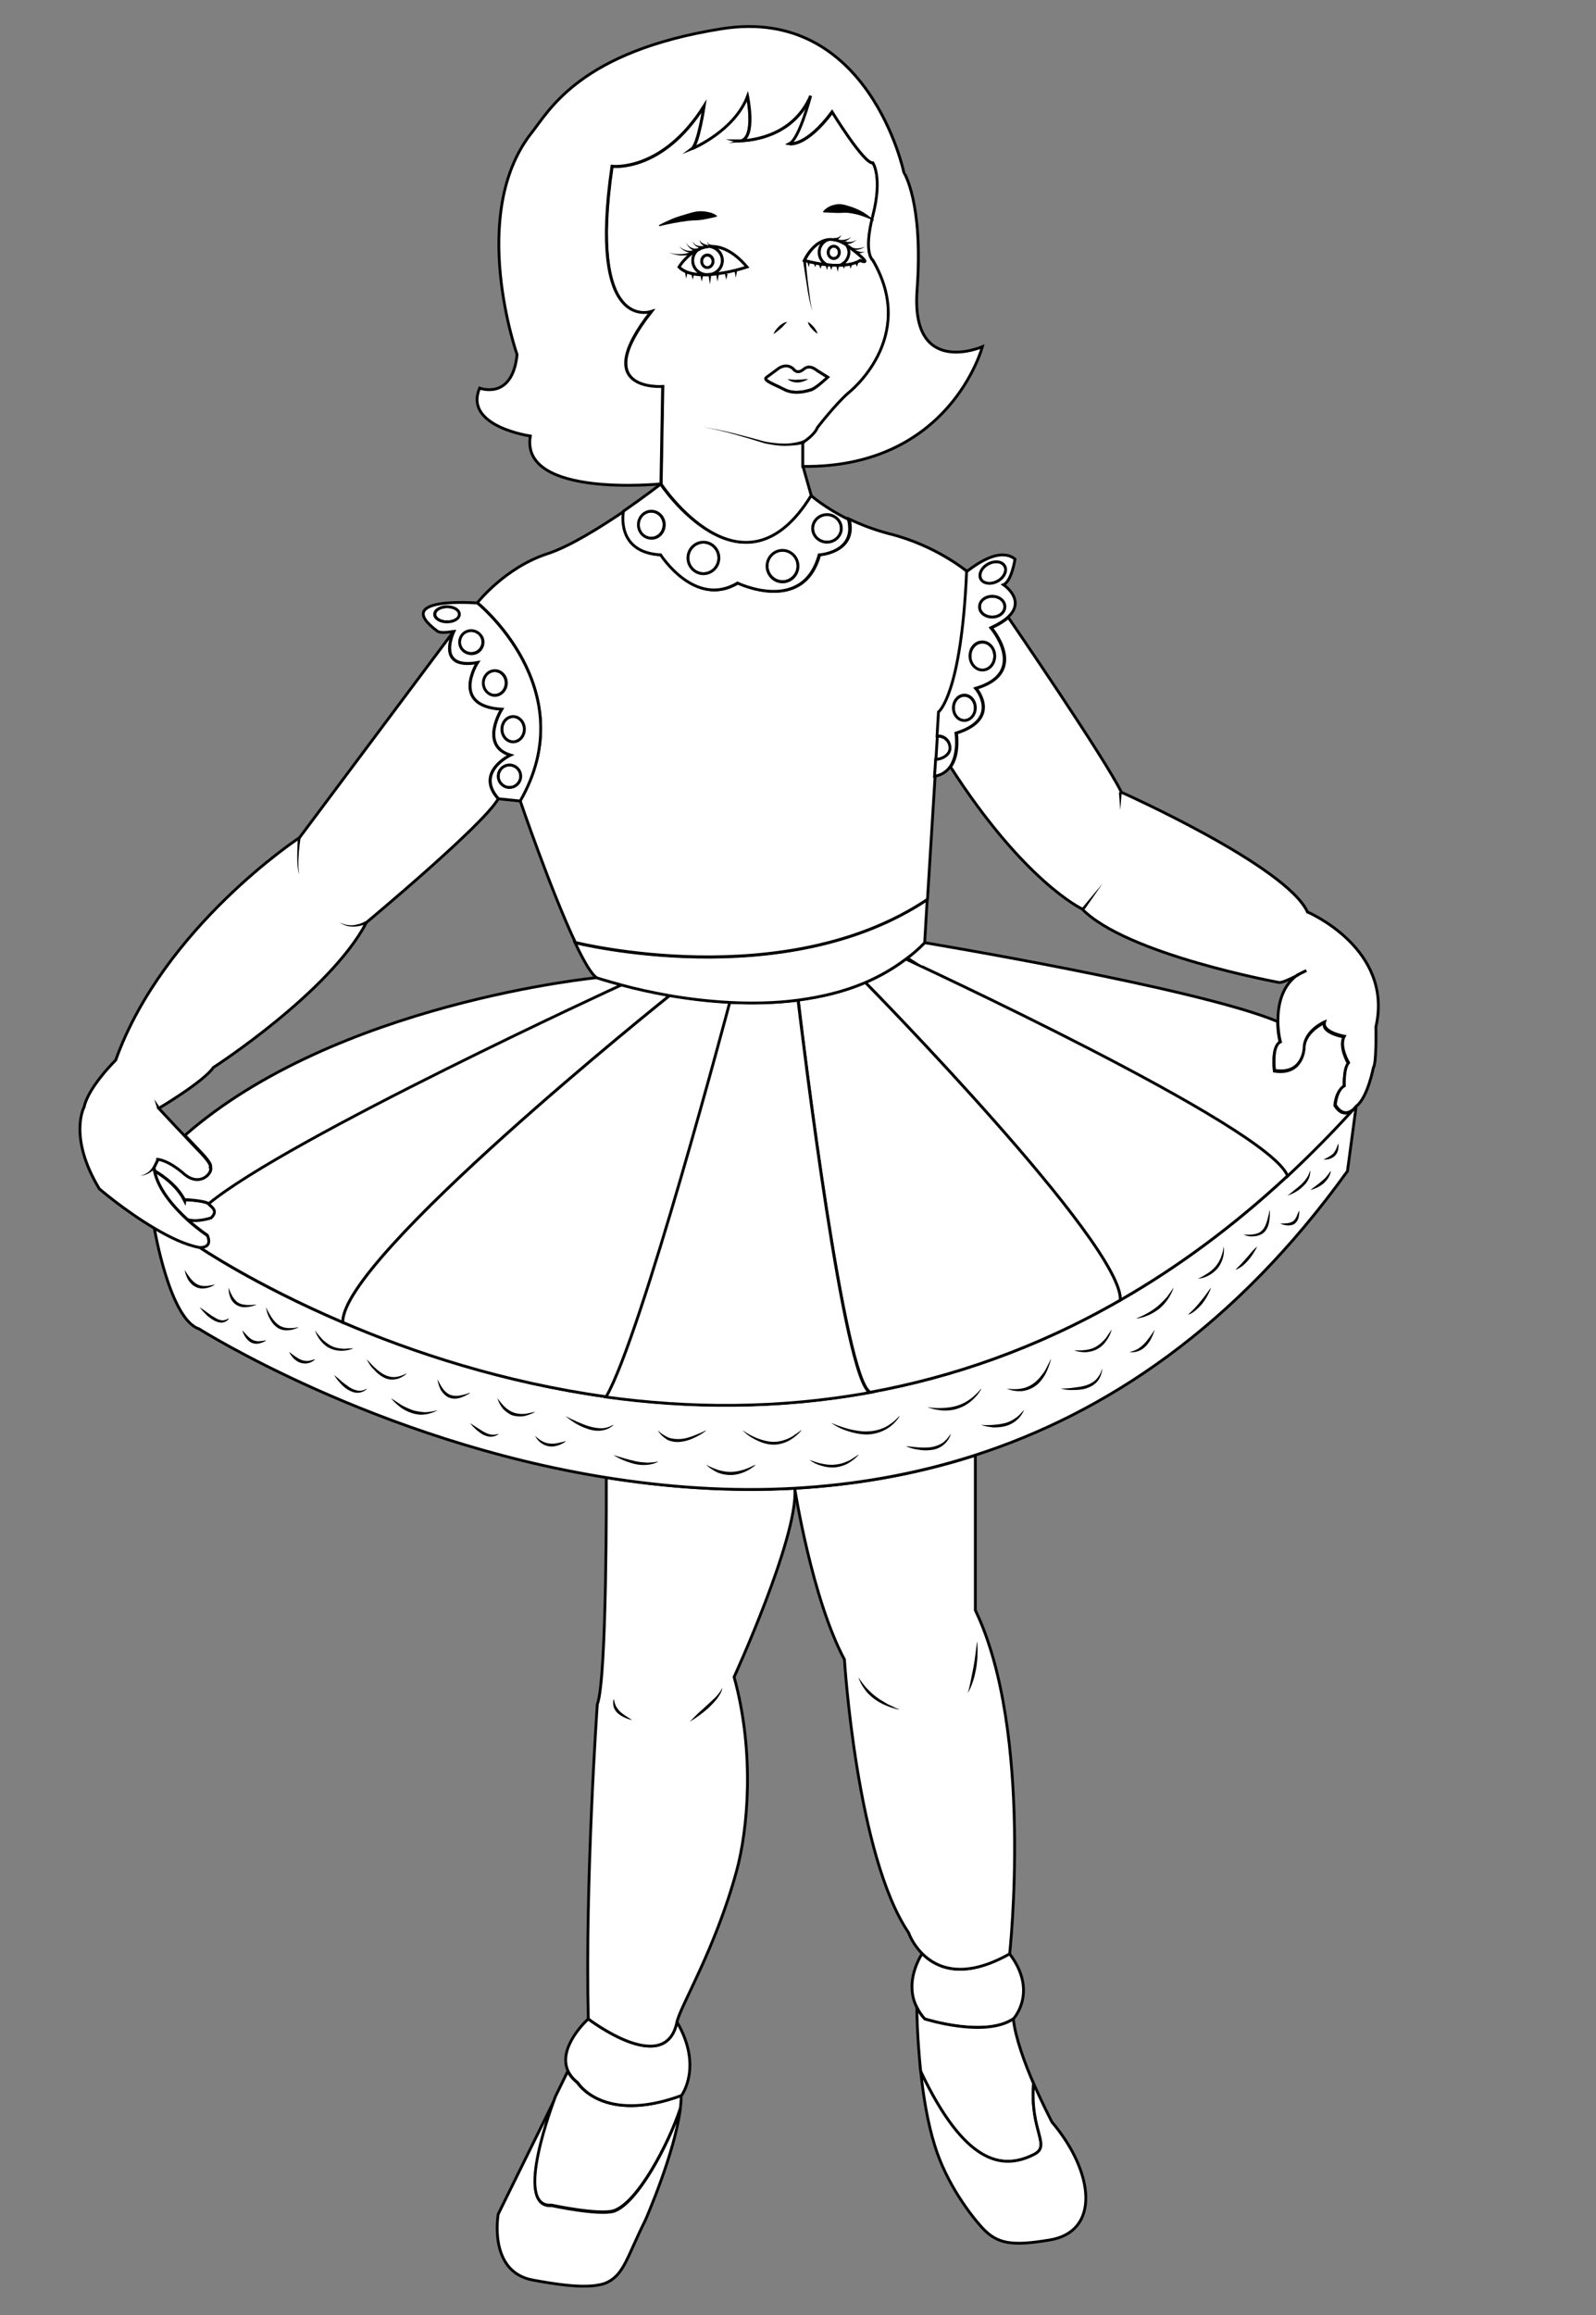 <?xml version="1.0" encoding="utf-8"?>
<!-- Generator: Adobe Illustrator 15.0.0, SVG Export Plug-In . SVG Version: 6.00 Build 0)  -->
<!DOCTYPE svg PUBLIC "-//W3C//DTD SVG 1.1//EN" "http://www.w3.org/Graphics/SVG/1.1/DTD/svg11.dtd">
<svg version="1.1" id="Layer_1" xmlns="http://www.w3.org/2000/svg" xmlns:xlink="http://www.w3.org/1999/xlink" x="0px" y="0px"
	 width="567px" height="822px" viewBox="0 0 567 822" enable-background="new 0 0 567 822" xml:space="preserve">
<rect x="0" y="0" width="567" height="822" fill="#808080" stroke="none"/>
<path fill="#FFFFFF" stroke="#000000" stroke-miterlimit="10" d="M358.6,693.6c10.4,13.601,1.4,23.2,1.4,23.2
	c-10.3,6.8-31.5,0-31.5,0c-1.2-1.399-2.1-2.7-2.8-4.1l0,0c-4-8,0-16,1.899-19.101C332.7,698.7,342.2,703,358.6,693.6z"/>
<path fill="#FFFFFF" stroke="#000000" stroke-miterlimit="10" d="M367.2,739.8c-1.4,17,6.5,22.101,0,25.2
	c-11.5,5.7-24.7,3-40.101-29.5c-1.3-12.3-1.399-22.4-1.399-22.8c0.7,1.399,1.6,2.8,2.8,4.1c0,0,21.3,6.8,31.5,0
	C360.7,723.4,364,732.4,367.2,739.8z"/>
<path fill="#FFFFFF" stroke="#000000" stroke-miterlimit="10" d="M373.7,753.4c15.1,17.8,17.3,38.899-0.8,41.899
	c-13.301,2.2-18.601,1.5-24-4.399c-4-4.4-12.601-15.5-16.801-29.101c-2.6-8.3-4.1-17.8-5-26.3c15.5,32.5,28.7,35.2,40.101,29.5
	c6.5-3.2-1.4-8.2,0-25.2C370.6,747.4,373.7,753.4,373.7,753.4z"/>
<path fill="#FFFFFF" stroke="#000000" stroke-miterlimit="10" d="M241.7,748.6c-1.9,15.7-12.4,39.601-12.4,39.601
	c-6.4,12.8-7.5,19-13.3,22c-5.9,3.1-19.7,0.6-26.8-0.7c-15.9-3-12.2-23.4-12.2-23.4l20.3-41.199c-0.6,1.6-15,39.3-1.3,38.199
	c0,0,16.8,3.601,22.1,2C226.4,782.3,237.5,761.4,241.7,748.6z"/>
<path fill="#FFFFFF" stroke="#000000" stroke-miterlimit="10" d="M242,744c0,1.4-0.1,2.9-0.3,4.5c-4.2,12.8-15.3,33.7-23.7,36.4
	c-5.3,1.6-22.1-2-22.1-2c-13.7,1.1,0.7-36.601,1.3-38.2V744.6l4.5-9.199c0.7,1.399,1.8,2.699,3.4,4C205.2,739.5,214.2,754.2,242,744
	z"/>
<path fill="#FFFFFF" stroke="#000000" stroke-miterlimit="10" d="M240.5,717.9c9.3,15.899,1.6,26.1,1.6,26.1
	c-27.8,10.2-36.8-4.5-36.8-4.5c-1.6-1.3-2.7-2.6-3.4-4c-4.2-8.6,7.1-18.7,7.1-18.7S236.4,737.8,240.5,717.9z"/>
<path fill="#FFFFFF" stroke="#000000" stroke-miterlimit="10" d="M282.4,528.8c1,17.3-21.6,66.601-21.6,66.601
	c7.5,27.199,4.8,54.5,0.9,68.8c-7.6,27.899-20,48-21.2,53.7C236.4,737.8,209,716.8,209,716.8c-1.2-48.8,3.2-111.7,3.2-111.7
	c3.5-9,3.2-79.5,3.2-80.5c21.3,3.4,43.8,5,67,3.801V528.8z"/>
<path fill="#FFFFFF" stroke="#000000" stroke-miterlimit="10" d="M327.6,693.6c-3.5-3.5-4.8-7.399-4.8-7.399
	c-18.5-27.2-22.8-97-22.8-97c-11.5-21.5-17.6-60.4-17.6-60.4V528.4c21.1-1.2,42.6-4.801,64.1-11.7c0,28.1,0,55,0,55
	c20.8,43.1,12.2,122,12.2,122C342.2,703,332.7,698.7,327.6,693.6z"/>
<path fill="#FFFFFF" stroke="#000000" stroke-miterlimit="10" d="M215.4,524.6c-82.1-13.1-144.7-52.8-144.7-52.8
	C60.3,468.4,54.9,436.4,54.8,435.9c5.4,3.199,11,5.899,15.9,6.8c0,0,19.2,13.2,51.1,26.8c24.7,10.5,56.9,21.3,93.6,26.4
	c29,4,60.7,4.5,93.8-1.601c29-5.3,58.899-15.5,88.8-32.7l0,0c19.9-11.399,39.8-25.899,59.4-44.1c7.8-7.3,15.6-15.1,23.3-23.6l0,0
	c0.6-0.6,1-1.1,1.1-1.2l0,0l-3.1,23.1C439,471,392.9,501.7,346.3,516.7c-21.399,6.899-43,10.5-64.1,11.7
	C259.3,529.7,236.7,528,215.4,524.6z"/>
<path fill="#FFFFFF" stroke="#000000" stroke-miterlimit="10" d="M74.2,427.5c1.2,1.3,3.5,2.4,0.9,5c0,0-5,1.7-8.4,0.6
	c-4.7-4.3-10.4-10.6-11.8-17.3c0.4,0.2,7.3,4,10.5,10.2C65.4,425.9,73,426.2,74.2,427.5z"/>
<path fill="#FFFFFF" stroke="#000000" stroke-miterlimit="10" d="M474.2,392.5c2.5,4,5.1,2.7,6.5,1.5c-7.7,8.5-15.5,16.3-23.3,23.6
	l0,0c-6.5-17.5-135.7-77-135.7-77c2.399-1.8,4.6-3.8,6.8-5.9c0,0,97,16.1,125.4,28c0,4.2,0.899,7.5,0.899,7.5
	c-3.2,1.4-2.1,10.1-2.1,10.1c10.1,1.6,10.5-7.8,10.5-7.8c0-6.2,7.3-9.4,7.3-9.4c-1.2,3.7,7,5.1,7,5.1c-2,3.4,1.5,9.4,1.5,9.4
	c-1.7,2-1.5,8.2-1.5,8.2C474.5,387.4,474.2,392.5,474.2,392.5z"/>
<path fill="#FFFFFF" stroke="#000000" stroke-miterlimit="10" d="M457.4,417.5L457.4,417.5c-19.601,18.2-39.5,32.7-59.4,44.1
	c0.8-19.699-89.2-111.399-90.6-112.8c5.1-2.1,9.899-4.9,14.399-8.3C321.8,340.6,451,400,457.4,417.5z"/>
<path fill="#FFFFFF" stroke="#000000" stroke-miterlimit="10" d="M307.4,348.8c1.399,1.4,91.5,93.101,90.6,112.8l0,0
	c-29.9,17.2-59.9,27.4-88.8,32.7C300,490.4,285.4,370.7,283.6,355C291.7,354,299.8,352.1,307.4,348.8z"/>
<path fill="#FFFFFF" stroke="#000000" stroke-miterlimit="10" d="M212.2,347.1c0,0,3.3,1.2,9,2.6c0,0-118.5,54.4-146.9,77.8
	c-1.2-1.3-8.8-1.6-8.8-1.6c-3.2-6.2-10.1-9.9-10.5-10.2c-0.1-0.3-0.1-0.601-0.2-0.9c-0.1-0.8,1.3-2.6,1.3-3.399
	c0,0,3.7,0.3,9.4,5.199c5.6,5,10.3-0.399,9.3-2.3c0,0,0.9-0.7-3.3-5.1c-1.4-1.5-3.5-3.7-5.8-6.1C119.4,356,212.2,347.1,212.2,347.1z
	"/>
<path fill="#FFFFFF" stroke="#000000" stroke-miterlimit="10" d="M238,353.4c-0.9,0.7-116.9,93.4-116.2,116.1l0,0
	c-31.8-13.6-51.1-26.8-51.1-26.8s4.9,0.5,2.9-4.2c0,0-3.2-2.1-7-5.5c3.4,1.1,8.4-0.6,8.4-0.6c2.6-2.5,0.3-3.7-0.9-5
	C102.5,404,221,349.6,221,349.6C225.5,350.9,231.3,352.2,238,353.4z"/>
<path fill="#FFFFFF" stroke="#000000" stroke-miterlimit="10" d="M259.3,355.8v0.2c0,0-31.4,118.5-43.9,139.9
	c-36.7-5.101-68.9-15.801-93.6-26.4l0,0c-0.7-22.7,115.3-115.4,116.2-116.1C244.4,354.5,251.6,355.4,259.3,355.8z"/>
<path fill="#FFFFFF" stroke="#000000" stroke-miterlimit="10" d="M283.5,355.1c1.9,15.6,16.4,135.4,25.6,139.3
	c-33,6-64.8,5.6-93.8,1.6c12.5-21.3,43.9-139.9,43.9-139.9v-0.2C267.1,356.2,275.3,356.1,283.5,355.1z"/>
<path fill="#FFFFFF" stroke="#000000" stroke-miterlimit="10" d="M283.5,355.1c-8.2,1.1-16.4,1.2-24.3,0.8
	c-7.6-0.4-14.9-1.3-21.3-2.4c-6.7-1.2-12.5-2.5-16.8-3.7c-5.6-1.5-9-2.6-9-2.6c-1.9-1.1-4.7-5.9-7.8-12.5
	c0,0,74.2,18.7,125.101-15.3l-0.9,15.3c-2.1,2.2-4.4,4.2-6.8,5.9c-4.5,3.4-9.3,6.1-14.4,8.3C299.8,352.1,291.7,354,283.5,355.1z"/>
<path fill="#FFFFFF" stroke="#000000" stroke-miterlimit="10" d="M332.2,275.7l-2.7,43.6c-50.9,34-125.1,15.3-125.1,15.3
	c-8.7-18.4-19.6-50.3-19.6-50.3c22.8-39.7-15.2-70.3-15.2-70.3s9.8-12.5,24.9-17.4c8-2.6,18.8-9.4,27.2-15.1c0,0-3.1,14.6,13.2,15.5
	c0,0,12.2,19.1,27.3,10c0,0,23.2,11.2,29-10c0,0,13.399-0.9,10.5-12.7c4,1.9,8.8,3.8,14.2,5.2c16.899,4.2,27.899,13.6,27.899,13.6
	c-1.899,43.9-10,49.9-10,49.9l-0.5,8.5l-0.5,8.3L332.2,275.7z"/>
<path fill="#FFFFFF" stroke="#000000" stroke-miterlimit="10" d="M356.9,200.9c1,1.7-0.101,4.1-2.4,5.4c-2.3,1.3-5,1.1-6-0.6
	c-1-1.7,0.1-4.1,2.4-5.4C353.2,198.9,355.9,199.2,356.9,200.9z"/>
<path fill="#FFFFFF" stroke="#000000" stroke-miterlimit="10" d="M352.5,211.7c2.5,0,4.5,1.6,4.5,3.7c0,2-2,3.7-4.5,3.7
	s-4.5-1.6-4.5-3.7C347.9,213.4,350,211.7,352.5,211.7z"/>
<path fill="#FFFFFF" stroke="#000000" stroke-miterlimit="10" d="M349,228c2.5,0,4.4,2.2,4.4,5c0,2.7-2,5-4.4,5
	c-2.5,0-4.4-2.2-4.4-5S346.6,228,349,228z"/>
<path fill="#FFFFFF" stroke="#000000" stroke-miterlimit="10" d="M342.6,246.9c2.101,0,3.9,2,3.9,4.5s-1.7,4.5-3.9,4.5
	c-2.1,0-3.899-2-3.899-4.5S340.4,246.9,342.6,246.9z"/>
<path fill="#FFFFFF" stroke="#000000" stroke-miterlimit="10" d="M337.6,265.7c0,2.3-2.899,4-5.1,4l0.5-8.3h0.5
	C335.8,261.5,337.6,263.4,337.6,265.7z"/>
<path fill="#FFFFFF" stroke="#000000" stroke-miterlimit="10" d="M346.5,251.3c0-2.5-1.7-4.5-3.9-4.5c-2.1,0-3.899,2-3.899,4.5
	s1.7,4.5,3.899,4.5C344.7,255.8,346.5,253.8,346.5,251.3z M354.5,206.3c2.3-1.3,3.4-3.8,2.4-5.4c-1-1.7-3.7-1.9-6-0.6
	c-2.301,1.3-3.4,3.8-2.4,5.4C349.5,207.3,352.2,207.6,354.5,206.3z M352.5,219.1c2.5,0,4.5-1.6,4.5-3.7s-2-3.7-4.5-3.7
	s-4.5,1.6-4.5,3.7C347.9,217.5,350,219.1,352.5,219.1z M360.6,198.5c0,0-1.199,7.9-4.1,9.1c0,0,8.3,5.5,1.5,11.6
	c-1.3,1.2-3.3,2.4-6,3.7c0,0,13.7,15.9-5.4,21.5c0,0,9.301,10.8-7,15.9c0,0,1.2,7.4-2.1,12c-1.2,1.6-2.9,2.9-5.5,3.3l0.4-6
	c2.3,0,5.1-1.6,5.1-4s-1.8-4.3-4.1-4.3h-0.5l0.5-8.5c0,0,8.1-6,10-49.9C343.6,203.1,354.2,193.4,360.6,198.5z M353.4,232.9
	c0-2.7-2-5-4.4-5c-2.5,0-4.4,2.2-4.4,5c0,2.7,2,5,4.4,5C351.5,237.9,353.4,235.7,353.4,232.9z"/>
<path fill="#FFFFFF" stroke="#000000" stroke-miterlimit="10" d="M464.1,344.6c-1.199,0.5-2.3,1.1-3.199,1.7
	c-2.5,1.3-5.801,2.8-6.601,2.5c0,0-54.2-9.9-69.899-26.1c0,0-20.4-9.5-46.7-50.4c3.3-4.6,2.1-12,2.1-12c16.2-5.1,7-15.9,7-15.9
	c19.101-5.7,5.4-21.5,5.4-21.5c2.7-1.2,4.7-2.5,6-3.7l0,0c0,0,34.399,50.1,40.2,62.1c0,0,58.6,26.1,66.1,42.5c0,0,30.7,13,24.3,40.8
	c0,0,0.3,12.8-0.899,14.5c0,0-2,10.4-5.9,13.5l0,0c-0.4,0.4-0.8,0.8-1.1,1.2l0,0c-1.5,1.3-4,2.5-6.5-1.5c0,0,0.3-5.1,3.199-6.8
	c0,0-0.3-6.2,1.5-8.2c0,0-3.5-5.9-1.5-9.4c0,0-8.1-1.4-7-5.1c0,0-7.3,3.1-7.3,9.4c0,0-0.399,9.5-10.5,7.8c0,0-1.1-8.7,2.101-10.1
	c0,0-0.9-3.2-0.9-7.5c0-5.3,1.2-12.2,7-16.3C462.5,345.4,463.9,344.7,464.1,344.6z"/>
<path fill="#FFFFFF" stroke="#000000" stroke-miterlimit="10" d="M161.2,224.1c0,0-6.8,13.9,8.4,11.1c0,0-9.9,15.5,8.6,16.6
	c0,0-8.1,12.9,3.1,16.3c0,0-12.8,6-4.3,15.5c-5,9.1-46.8,43.9-46.8,43.9C117.1,352.4,75.8,379,75.8,379
	c-3.5,5.1-19.4,14.5-19.4,14.5s4.7,5.1,9.2,9.8c2.2,2.4,4.4,4.601,5.8,6.101c4.2,4.399,3.3,5.1,3.3,5.1c1,1.8-3.6,7.2-9.3,2.3
	c-5.7-5-9.4-5.2-9.4-5.2c0,0.9-1.4,2.601-1.3,3.4c0,0.3,0.1,0.6,0.2,0.9c1.4,6.699,7.1,13,11.8,17.3c3.8,3.399,7,5.5,7,5.5
	c2,4.7-2.9,4.2-2.9,4.2c-4.9-0.9-10.5-3.601-15.9-6.801l0,0c-10.4-6.1-19.6-14-19.6-14c-11.2-18.5-5.4-29.1-5.4-29.1
	c1.5-7.1,11.2-16.6,11.2-16.6c17-47.3,65.3-79,65.3-79C121,277.9,161.2,224.1,161.2,224.1z"/>
<path fill="#FFFFFF" stroke="#000000" stroke-miterlimit="10" d="M181,271.6c2.2,0,4,1.8,4,4c0,2.2-1.8,4-4,4s-4-1.8-4-4
	C177,273.4,178.8,271.6,181,271.6z"/>
<path fill="#FFFFFF" stroke="#000000" stroke-miterlimit="10" d="M182.3,254.4c2.2,0,4,2,4,4.5s-1.8,4.5-4,4.5c-2.2,0-4-2-4-4.5
	S180.1,254.4,182.3,254.4z"/>
<path fill="#FFFFFF" stroke="#000000" stroke-miterlimit="10" d="M175.7,238.1c2.3,0,4.1,2,4.1,4.4s-1.8,4.4-4.1,4.4
	c-2.3,0-4.1-2-4.1-4.4S173.5,238.1,175.7,238.1z"/>
<path fill="#FFFFFF" stroke="#000000" stroke-miterlimit="10" d="M171.3,226.6c0.8,2.1-0.4,4.5-2.6,5.2c-2.2,0.7-4.5-0.4-5.3-2.6
	c-0.8-2.1,0.4-4.5,2.6-5.2S170.6,224.5,171.3,226.6z"/>
<path fill="#FFFFFF" stroke="#000000" stroke-miterlimit="10" d="M158.9,215.4c2.4,0,4.4,1.2,4.4,2.7s-1.9,2.7-4.4,2.7
	c-2.4,0-4.4-1.2-4.4-2.7S156.4,215.4,158.9,215.4z"/>
<path fill="#FFFFFF" stroke="#000000" stroke-miterlimit="10" d="M181,271.6c-2.2,0-4,1.8-4,4c0,2.2,1.8,4,4,4s4-1.8,4-4
	C185,273.4,183.2,271.6,181,271.6z M163.2,218.1c0-1.5-1.9-2.7-4.4-2.7c-2.4,0-4.4,1.2-4.4,2.7s2,2.7,4.4,2.7
	C161.3,220.8,163.2,219.6,163.2,218.1z M155.4,224.1c-16.9-12.5,14.2-10,14.2-10s38,30.6,15.2,70.3l-7.7-0.8
	c-8.5-9.5,4.3-15.5,4.3-15.5c-11.2-3.4-3.1-16.3-3.1-16.3c-18.6-1.1-8.6-16.6-8.6-16.6c-15.2,2.7-8.4-11.1-8.4-11.1
	S156.8,225.1,155.4,224.1z M178.3,258.9c0,2.5,1.8,4.5,4,4.5c2.2,0,4-2,4-4.5s-1.8-4.5-4-4.5C180.1,254.4,178.3,256.4,178.3,258.9z
	 M179.9,242.5c0-2.4-1.8-4.4-4.1-4.4c-2.3,0-4.1,2-4.1,4.4s1.9,4.4,4.1,4.4C178,246.9,179.9,244.9,179.9,242.5z M168.8,231.9
	c2.2-0.7,3.3-3.1,2.6-5.2c-0.8-2.1-3.1-3.3-5.3-2.6c-2.2,0.7-3.3,3.1-2.6,5.2C164.2,231.4,166.6,232.6,168.8,231.9z"/>
<path fill="#FFFFFF" stroke="#000000" stroke-miterlimit="10" d="M231.3,181.5c2.6,0,4.6,2.2,4.6,4.8c0,2.7-2.1,4.8-4.6,4.8
	c-2.6,0-4.6-2.2-4.6-4.8C226.7,183.7,228.8,181.5,231.3,181.5z"/>
<path fill="#FFFFFF" stroke="#000000" stroke-miterlimit="10" d="M249.9,192.5c3,0,5.5,2.5,5.5,5.6s-2.5,5.6-5.5,5.6
	s-5.5-2.5-5.5-5.6S246.8,192.5,249.9,192.5z"/>
<path fill="#FFFFFF" stroke="#000000" stroke-miterlimit="10" d="M293.8,182.7c2.8,0,5.101,2.2,5.101,4.9c0,2.7-2.301,4.9-5.101,4.9
	s-5.1-2.2-5.1-4.9C288.7,184.9,291,182.7,293.8,182.7z"/>
<path fill="#FFFFFF" stroke="#000000" stroke-miterlimit="10" d="M278,195.3c3,0,5.5,2.5,5.5,5.6s-2.5,5.6-5.5,5.6s-5.5-2.5-5.5-5.6
	C272.5,197.9,274.9,195.3,278,195.3z"/>
<path fill="#FFFFFF" stroke="#000000" stroke-miterlimit="10" d="M298.9,187.6c0-2.7-2.301-4.9-5.101-4.9s-5.1,2.2-5.1,4.9
	c0,2.7,2.3,4.9,5.1,4.9S298.9,190.3,298.9,187.6z M288.1,175.9c0,0,4.9,4.4,13.301,8.5c3,11.8-10.4,12.6-10.4,12.6
	c-5.8,21.2-29,10-29,10c-15.1,9.1-27.3-10-27.3-10c-16.2-0.9-13.2-15.5-13.2-15.5c7.5-5.2,13.2-9.6,13.2-9.6
	S263.8,215.5,288.1,175.9z M283.5,201c0-3.1-2.5-5.6-5.5-5.6s-5.5,2.5-5.5,5.6s2.5,5.6,5.5,5.6S283.5,204.1,283.5,201z M255.4,198.1
	c0-3.1-2.5-5.6-5.5-5.6s-5.5,2.5-5.5,5.6s2.5,5.6,5.5,5.6S255.4,201.2,255.4,198.1z M236,186.3c0-2.7-2.1-4.8-4.6-4.8
	c-2.6,0-4.6,2.2-4.6,4.8c0,2.7,2.1,4.8,4.6,4.8C233.9,191.2,236,189,236,186.3z"/>
<path fill="#FFFFFF" stroke="#000000" stroke-miterlimit="10" d="M290.1,131.4c0.4,0.4,4,2.5,4,2.5s-3.8,3.7-5.899,4.4
	c-3.4,1.2-7,1.4-9.9-0.2c-2.8-1.5-7.9-3.3-6-4.3l3.8-2.8c0,0,2.9-2.6,5.7-0.1c0,0,1.3,2.1,3.601,0.1
	C287.5,129.3,289.7,131.1,290.1,131.4z"/>
<path fill="#FFFFFF" stroke="#000000" stroke-miterlimit="10" d="M301.5,87.5c10.1,7.7,4.1,5,4.1,5s-2.1,1.6-7.199,1.7
	c1.8-0.8,3.1-2.5,3.1-4.6c0-1-0.3-2-0.9-2.8C300.9,87.1,301.2,87.3,301.5,87.5z"/>
<path fill="#FFFFFF" stroke="#000000" stroke-miterlimit="10" d="M296.2,87.4c1.1,0,2,1,2,2.2c0,1.2-0.9,2.2-2,2.2
	c-1.101,0-2-1-2-2.2C294.2,88.4,295.1,87.4,296.2,87.4z"/>
<path fill="#FFFFFF" stroke="#000000" stroke-miterlimit="10" d="M296.2,91.8c1.1,0,2-1,2-2.2c0-1.2-0.9-2.2-2-2.2
	c-1.101,0-2,1-2,2.2C294.2,90.8,295.1,91.8,296.2,91.8z M298.3,94.2c-1.3,0-2.8,0-4.6-0.2l0,0c-1.601-0.9-2.7-2.5-2.7-4.4
	c0-2,1.2-3.7,3-4.5c1.9-0.3,4.1,0.1,6.7,1.8c0.5,0.8,0.899,1.7,0.899,2.8C301.5,91.7,300.2,93.5,298.3,94.2z"/>
<path fill="#FFFFFF" stroke="#000000" stroke-miterlimit="10" d="M285.8,92.5c0,0,2.8-6.5,8.2-7.4c-1.8,0.8-3,2.5-3,4.5
	c0,1.9,1.1,3.6,2.7,4.4C291.5,93.8,288.9,93.3,285.8,92.5z"/>
<path fill="#FFFFFF" stroke="#000000" stroke-miterlimit="10" d="M246.1,92.5c0,2.6,2.1,4.8,4.8,5c-3.9,0.1-7.6-0.5-9.7-2.8
	c0,0,2.6-4.3,7-6.3C246.9,89.4,246.1,90.9,246.1,92.5z"/>
<path fill="#FFFFFF" stroke="#000000" stroke-miterlimit="10" d="M256.6,92.5c0-2.6-2-4.8-4.7-5c3.8-0.3,8.4,1.3,13.7,7.3
	c0,0-6.6,2.2-13.1,2.7C254.8,97,256.6,94.9,256.6,92.5z"/>
<path fill="#FFFFFF" stroke="#000000" stroke-miterlimit="10" d="M249.3,92.7c0,1.2,0.9,2.2,2,2.2c1.1,0,2-1,2-2.2
	c0-1.2-0.9-2.2-2-2.2C250.2,90.6,249.3,91.5,249.3,92.7z M256.6,92.5c0,2.4-1.8,4.5-4.2,4.9l0,0c-0.5,0-1,0.1-1.5,0.1
	c-2.7-0.2-4.8-2.4-4.8-5c0-1.6,0.8-3.1,2.1-4l0,0c1.1-0.5,2.4-0.9,3.7-1l0,0C254.5,87.8,256.6,89.9,256.6,92.5z"/>
<path fill="#FFFFFF" stroke="#000000" stroke-miterlimit="10" d="M251.3,90.6c1.1,0,2,1,2,2.2c0,1.2-0.9,2.2-2,2.2c-1.1,0-2-1-2-2.2
	C249.3,91.5,250.2,90.6,251.3,90.6z"/>
<path fill="#FFFFFF" stroke="#000000" stroke-miterlimit="10" d="M305.5,92.5c0,0,6.1,2.6-4.1-5c-0.301-0.2-0.601-0.4-0.801-0.6
	c-2.5-1.7-4.8-2.1-6.699-1.8c-5.301,0.9-8.2,7.4-8.2,7.4c3,0.8,5.7,1.3,7.899,1.5l0,0c1.801,0.2,3.301,0.2,4.601,0.2
	C303.5,94.1,305.5,92.5,305.5,92.5z M245.8,52.8c0.5-0.2,15.1-6.4,19.7-18.7c0,0,3,14.4-2.2,15.9c-1.2,0-1.9,0-1.9,0
	c0.7,0.2,1.4,0.1,1.9,0c5-0.2,18.7-2.1,24.8-15.9c0,0-4.1,15.3-7.5,17c0,0,5.8,1.1,15.1-11.3c0,0,11.399,18.6,14.5,18.1
	c0,0,3.5,5.1,0,18.7s0,15.9,0,15.9c16.2,27.8-8.7,47.1-8.7,47.1c-4.6,4-11,12.3-11,12.3c-1.1,2.8-5.2,5.3-5.2,5.3v8.5l2.9,10.2
	c-24.4,39.7-53.3-4-53.3-4l0.6-34.6c0,0-26.6,2-4.1-26.6c-0.6,0.2-22.5,7.1-13.9-51.6c0,0,17.8,2.3,32.7-21.5
	C250.1,37.5,248.1,51.1,245.8,52.8z M251.9,87.5c-1.3,0.1-2.6,0.5-3.7,1l0,0c-4.4,2-7,6.3-7,6.3c2.1,2.2,5.8,2.9,9.7,2.8
	c0.1,0,0.3,0,0.4,0c0.4,0,0.7,0,1-0.1l0,0c6.6-0.5,13.1-2.7,13.1-2.7C260.3,88.8,255.7,87.2,251.9,87.5L251.9,87.5z M294.1,133.9
	c0,0-3.6-2.2-4-2.5c-0.399-0.3-2.6-2.1-4.6-0.3c-2.4,2-3.6-0.1-3.6-0.1c-2.8-2.5-5.7,0.1-5.7,0.1l-3.8,2.8c-1.9,1.1,3.2,2.8,6,4.3
	c2.9,1.6,6.5,1.3,9.9,0.2C290.2,137.6,294.1,133.9,294.1,133.9z"/>
<path fill="#FFFFFF" stroke="#000000" stroke-miterlimit="10" d="M325.8,103c-2.3,31.2,23.2,20.1,23.2,20.1s-11.4,43.1-63.8,42.5
	v-8.5c0,0,4.1-2.5,5.2-5.3c0,0,6.399-8.3,11-12.3c0,0,24.899-19.3,8.699-47.1c0,0-3.5-2.3,0-15.9s0-18.7,0-18.7
	c-3.1,0.5-14.5-18.1-14.5-18.1C286.3,52.2,280.5,51,280.5,51c3.5-1.7,7.5-17,7.5-17c-6,13.8-19.6,15.7-24.6,16
	c5.2-1.5,2.2-15.9,2.2-15.9c-4.6,12.3-19.3,18.5-19.7,18.7c2.3-1.7,4.3-15.3,4.3-15.3c-15,23.8-32.8,21.5-32.8,21.5
	c-8.6,58.8,13.3,51.8,13.9,51.6c-22.5,28.7,4.1,26.6,4.1,26.6l-0.6,34.6c0,0-50.1,5.1-46.4-17c0,0-23.8-3.4-18-17
	c0,0,11.6,4.5,13.3-11.9c0,0-17.6-50,5.2-78.8c6.2-7.8,17.1-28.9,67.6-36.9c52.2-8.2,64.6,51,64.6,51S328.1,71.8,325.8,103z"/>
<g>
	<path d="M218.1,603.2c0.1,0.899,0.4,1.8,0.7,2.5c0.4,0.7,0.8,1.3,1.4,1.899c0.6,0.601,1.2,1,1.9,1.5c0.7,0.5,1.5,0.9,2.3,1.5v0.101
		c-1.8-0.5-3.5-1.2-4.9-2.4c-0.7-0.6-1.2-1.399-1.5-2.3C217.8,605,217.7,604,218.1,603.2L218.1,603.2z"/>
</g>
<g>
	<path d="M245,611.3c1-1,2-2,3-3l3.1-2.8c1-0.9,2-1.9,3-2.8c0.5-0.5,0.9-1,1.3-1.5s0.8-1.101,1.1-1.8h0.1
		c-0.2,1.399-1.1,2.6-1.9,3.8c-0.9,1.1-1.9,2.1-2.9,3.1C249.7,608.2,247.4,609.9,245,611.3L245,611.3z"/>
</g>
<g>
	<path d="M305,595.5c0.8,1.4,1.8,2.6,2.8,3.8c1.101,1.101,2.2,2.2,3.4,3.101c1.2,0.899,2.5,1.699,3.899,2.5
		c0.7,0.399,1.4,0.699,2.101,1c0.7,0.399,1.5,0.699,2.2,1v0.1c-3.101-0.7-6.2-1.9-8.801-3.8c-1.3-1-2.5-2.101-3.399-3.4
		C306.2,598.4,305.4,597,305,595.5L305,595.5z"/>
</g>
<g>
	<path d="M343.8,601.1c0.5-1.5,0.8-3,1.101-4.5c0.3-1.5,0.6-3,0.899-4.5s0.5-3,0.7-4.5c0.1-0.8,0.2-1.5,0.3-2.3
		c0.101-0.8,0.2-1.5,0.3-2.3h0.101c0.2,3.1,0.1,6.3-0.4,9.3c-0.3,1.5-0.6,3.101-1.1,4.5C345.2,598.4,344.6,599.8,343.8,601.1
		L343.8,601.1z"/>
</g>
<g>
	<path d="M274.8,118.6c0.4-1.1,1.1-1.9,1.9-2.7c0.4-0.4,0.8-0.7,1.3-1c0.5-0.3,1-0.6,1.7-0.5c-0.5,0.3-0.8,0.7-1.2,1.1
		s-0.7,0.8-1.1,1.1C276.6,117.3,275.8,118,274.8,118.6z"/>
</g>
<g>
	<path d="M287,114.3c0.9,0.5,1.5,1.1,2.1,1.8c0.601,0.7,1.101,1.5,1.4,2.4c-0.9-0.5-1.5-1.1-2.1-1.8
		C287.8,116.1,287.2,115.3,287,114.3z"/>
</g>
<g>
	<path d="M286.3,92.4c0.2,3.1,0.5,6.2,0.9,9.2c0.2,1.5,0.399,3.1,0.6,4.6s0.5,3.1,0.9,4.5c-0.5-1.5-0.9-3-1.2-4.5s-0.6-3-0.8-4.6
		c-0.5-3.1-1-6.1-1.4-9.2H286.3z"/>
</g>
<g>
	<path d="M234,80c1.6-0.9,3.2-1.6,4.8-2.3c1.7-0.7,3.4-1.2,5.1-1.7c1.7-0.5,3.5-1.1,5.4-1c0.9,0,1.9,0.2,2.8,0.4
		c0.9,0.2,1.8,0.6,2.6,1.2v0.3c-1.8,0.5-3.5,0.8-5.1,1.1s-3.4,0.2-5.1,0.4c-1.7,0.2-3.4,0.5-5.1,0.8c-1.7,0.3-3.4,0.7-5.1,1.1
		L234,80z"/>
</g>
<g>
	<path d="M310.4,78.4c-1.4-0.7-2.9-1.3-4.4-1.8s-3-0.8-4.5-1c-1.5-0.2-3,0.1-4.4,0c-1.399-0.1-2.899-0.1-4.6-0.2l-0.1-0.3
		c1.1-1.4,2.8-2.2,4.5-2.5c1.8-0.4,3.5,0.2,5.1,0.7s3.2,1.2,4.6,2c1.4,0.9,2.7,1.8,3.9,2.9L310.4,78.4z"/>
</g>
<g>
	<path d="M286,157.3c-1.2,0.5-2.4,0.7-3.6,0.8c-1.2,0.1-2.4,0.2-3.6,0.2c-2.4,0-4.7-0.4-7.1-0.9l0,0l0,0c-3.6-1.1-7.2-2.2-10.8-3.2
		s-7.2-1.9-11-2.5c3.7,0.5,7.4,1.3,11,2.2s7.3,1.9,10.9,2.9l0,0c2.3,0.4,4.6,0.7,6.9,0.7c1.2,0,2.3-0.1,3.4-0.3
		c1.1-0.2,2.3-0.4,3.3-0.9L286,157.3z"/>
</g>
<g>
	<path d="M246.5,90c-0.8,0.3-1.5,0.5-2.3,0.6c-0.8,0.1-1.6,0.1-2.3,0.1c-1.5-0.1-3-0.5-4.4-1.1c1.4,0.5,2.9,0.7,4.4,0.6
		c0.7,0,1.5-0.1,2.2-0.3c0.7-0.2,1.4-0.4,2-0.8L246.5,90z"/>
</g>
<g>
	<path d="M248,89.1c-0.6,0.4-1.2,0.5-1.9,0.6c-0.6,0.1-1.3,0-1.9-0.2c-1.2-0.4-2.2-1.2-3-2.1c0.9,0.8,2,1.4,3.1,1.6
		c0.6,0.1,1.1,0.1,1.7-0.1c0.5-0.1,1.1-0.4,1.4-0.7L248,89.1z"/>
</g>
<g>
	<path d="M248.8,89c-0.6,0.2-1.1,0.2-1.7,0.1c-0.5-0.1-1.1-0.3-1.5-0.6c-0.9-0.6-1.5-1.5-1.9-2.4c0.5,0.8,1.2,1.6,2.1,1.9
		c0.4,0.2,0.9,0.3,1.3,0.3s0.9-0.1,1.2-0.3L248.8,89z"/>
</g>
<g>
	<path d="M301.8,87.2c0.3,0.3,0.7,0.6,1.101,0.7c0.399,0.2,0.899,0.3,1.399,0.3c1,0,2-0.2,3-0.6c-0.899,0.6-1.899,1-2.899,1.1
		c-0.5,0.1-1.101,0-1.7-0.1c-0.601-0.1-1.101-0.3-1.601-0.7L301.8,87.2z"/>
</g>
<g>
	<path d="M300.1,85.6c0.301,0.1,0.7,0.2,1,0.3c0.4,0,0.7,0,1.101,0c0.8-0.1,1.5-0.4,2.2-0.8c-0.601,0.5-1.301,1-2.101,1.3
		c-0.399,0.1-0.8,0.2-1.2,0.3c-0.399,0-0.899,0-1.399-0.1L300.1,85.6z"/>
</g>
<g>
	<path d="M304.1,88.9c0.4,0.2,1,0.4,1.5,0.5s1.101,0.1,1.7-0.1c-0.5,0.3-1.1,0.5-1.7,0.6c-0.6,0.1-1.199,0-1.8-0.1L304.1,88.9z"/>
</g>
<g>
	<polygon points="244.3,96.5 243.8,98.9 243.3,96.5 	"/>
</g>
<g>
	<polygon points="246.6,97.2 246.1,99.3 245.6,97.2 	"/>
</g>
<g>
	<polygon points="249.8,97.7 249.3,100 248.8,97.7 	"/>
</g>
<g>
	<polygon points="255.4,97.2 254.9,100 254.4,97.2 	"/>
</g>
<g>
	<polygon points="258.5,97.2 258,99.3 257.5,97.2 	"/>
</g>
<g>
	<polygon points="261.9,95.9 261.4,98.6 260.9,95.9 	"/>
</g>
<g>
	<polygon points="252.7,97.5 252.2,101 251.7,97.5 	"/>
</g>
<g>
	<polygon points="287.8,92.9 287.3,94.9 286.8,92.9 	"/>
</g>
<g>
	<polygon points="290.1,93.4 289.6,94.9 289.1,93.4 	"/>
</g>
<g>
	<polygon points="292,94.1 291.5,95.4 291,94.1 	"/>
</g>
<g>
	<polygon points="294.3,94.1 293.8,95.9 293.3,94.1 	"/>
</g>
<g>
	<polygon points="295.8,94.3 295.3,95.9 294.8,94.3 	"/>
</g>
<g>
	<polygon points="298.1,94.3 297.6,96.5 297.1,94.3 	"/>
</g>
<g>
	<polygon points="300.2,94.1 299.9,95.4 299.2,94.2 	"/>
</g>
<g>
	<polygon points="302.7,93.9 302.2,95.4 301.7,93.9 	"/>
</g>
<g>
	<polygon points="304.9,93.4 304.4,94.7 303.9,93.4 	"/>
</g>
<g>
	<path d="M250,88.3c-0.4,0-0.8-0.1-1.2-0.2c-0.4-0.1-0.8-0.3-1.2-0.5c-0.4-0.2-0.7-0.5-1-0.8c-0.3-0.3-0.4-0.7-0.4-1.1
		c0.1,0.4,0.3,0.7,0.6,1c0.3,0.2,0.6,0.4,1,0.5c0.7,0.2,1.5,0.2,2.2,0.2V88.3z"/>
</g>
<g>
	<path d="M251.2,87.9c-0.7-0.3-1.3-0.6-1.8-1.1c-0.3-0.2-0.5-0.5-0.6-0.8c-0.2-0.3-0.2-0.7-0.2-1c0.1,0.7,0.5,1.1,1.1,1.4
		c0.5,0.3,1.2,0.5,1.7,0.6L251.2,87.9z"/>
</g>
<g>
	<path d="M253.9,88.3c-0.6-0.3-1.2-0.6-1.7-1c-0.3-0.2-0.5-0.4-0.7-0.7c-0.2-0.3-0.3-0.6-0.2-0.9c0,0.3,0.1,0.6,0.4,0.8
		c0.2,0.2,0.5,0.3,0.8,0.4c0.5,0.2,1.1,0.4,1.7,0.5L253.9,88.3z"/>
</g>
<g>
	<path d="M298.4,85.2c0.699,0,1.399,0,2.1-0.2c0.3-0.1,0.7-0.2,1-0.3c0.3-0.1,0.6-0.4,0.7-0.7c0,0.4-0.3,0.7-0.601,0.9
		c-0.3,0.2-0.6,0.4-1,0.6c-0.699,0.3-1.399,0.5-2.1,0.7L298.4,85.2z"/>
</g>
<g>
	<path d="M296.4,84.4c0.1,0.1,0.399,0.1,0.6,0.1s0.5-0.1,0.7-0.2c0.5-0.2,0.899-0.5,1.2-0.9c-0.2,0.5-0.5,1-1,1.4
		c-0.2,0.2-0.5,0.4-0.801,0.5c-0.3,0.1-0.6,0.2-1,0.2L296.4,84.4z"/>
</g>
<g>
	<path d="M279.8,134.6c0.7,0.1,1.3,0.1,1.9,0.2c0.6,0,1.1,0.1,1.7,0c0.6,0,1.1,0,1.7-0.1c0.601-0.1,1.2-0.1,1.9-0.1v0.1
		c-1.1,0.6-2.4,1.1-3.7,1.1S280.7,135.4,279.8,134.6L279.8,134.6z"/>
</g>
<g>
	<path d="M106.8,297.3c-0.3,2.2-0.6,4.4-0.7,6.6c-0.1,1.1-0.1,2.2-0.1,3.3c0,1.1,0.1,2.2,0.3,3.3c-0.4-1.1-0.5-2.2-0.6-3.3
		c-0.1-1.1-0.1-2.2-0.1-3.3c0-2.2,0.1-4.4,0.2-6.7L106.8,297.3z"/>
</g>
<g>
	<path d="M130.5,327.9c-0.8,0.4-1.6,0.6-2.5,0.8c-0.9,0.2-1.7,0.3-2.6,0.3c-1.7,0-3.5-0.5-4.8-1.6c1.4,0.9,3.2,1.2,4.8,1.1
		c0.8-0.1,1.6-0.3,2.4-0.5c0.8-0.3,1.5-0.6,2.2-1L130.5,327.9z"/>
</g>
<g>
	<path d="M55.3,414.3c-0.3,0.5-0.7,0.9-1.1,1.3c-0.4,0.4-0.9,0.7-1.4,1c-1,0.5-2.1,0.801-3.1,0.9c1-0.2,2-0.7,2.9-1.3
		c0.4-0.3,0.8-0.7,1.1-1.101c0.3-0.399,0.6-0.8,0.8-1.199L55.3,414.3z"/>
</g>
<g>
	<polygon points="55.9,393.7 54.8,390.3 56.8,393.2 	"/>
</g>
<g>
	<polygon points="398.5,281.3 398,287.6 397.5,281.3 	"/>
</g>
<g>
	<polygon points="384.5,322.3 391.7,313.7 385.3,322.9 	"/>
</g>
<g>
	<path d="M65.6,450.9c0.6,1,1.3,2,2,2.899c0.7,0.9,1.5,1.601,2.3,2.101c0.9,0.5,1.9,0.699,2.9,0.699c1.1,0,2.2-0.3,3.4-0.5v0.101
		c-1,0.6-2.2,1.1-3.4,1.2c-1.2,0.199-2.4,0-3.5-0.601c-1.1-0.6-1.9-1.5-2.5-2.5C66.2,453.2,65.8,452,65.6,450.9L65.6,450.9z"/>
</g>
<g>
	<path d="M81.2,457.2c0.4,1.1,0.9,2.2,1.4,3.1c0.6,0.9,1.2,1.7,2,2.2c0.8,0.5,1.8,0.7,2.9,0.8c1.1,0.101,2.2,0,3.5-0.1v0.1
		c-1.1,0.4-2.3,0.7-3.5,0.8c-1.2,0.101-2.4-0.1-3.5-0.8c-1-0.6-1.8-1.6-2.2-2.7C81.4,459.6,81.2,458.4,81.2,457.2L81.2,457.2z"/>
</g>
<g>
	<path d="M94.5,464.1c0.6,1.301,1.2,2.4,1.9,3.5c0.7,1.101,1.5,2,2.4,2.7c0.9,0.7,2,1.101,3.3,1.2c0.6,0.1,1.3,0,1.9,0
		c0.7,0,1.3-0.2,2-0.3v0.1c-1.2,0.601-2.6,1-3.9,1c-1.4,0.101-2.8-0.3-3.9-1.2c-1.1-0.8-1.9-2-2.5-3.199
		C95.1,466.8,94.7,465.5,94.5,464.1L94.5,464.1z"/>
</g>
<g>
	<path d="M111.9,472.3c0.8,1.2,1.7,2.2,2.6,3.2c0.9,0.9,2,1.7,3.1,2.3c1.1,0.601,2.4,0.9,3.7,1c0.7,0.101,1.3,0.101,2,0
		c0.7,0,1.4-0.1,2.1-0.1v0.1c-1.3,0.5-2.7,0.8-4.1,0.8c-1.4,0-2.8-0.3-4.1-0.899c-1.3-0.601-2.4-1.601-3.3-2.7
		S112.3,473.6,111.9,472.3L111.9,472.3z"/>
</g>
<g>
	<path d="M130.3,482.6c1,1.101,2,2.2,3,3.101c1,0.899,2.1,1.8,3.3,2.399c1.2,0.601,2.4,0.9,3.7,0.801c0.7,0,1.3-0.2,2-0.4
		c0.7-0.2,1.3-0.5,2-0.8l0.1,0.1c-1.1,0.9-2.5,1.7-3.9,1.9c-1.5,0.3-3,0-4.3-0.7c-1.3-0.7-2.5-1.7-3.4-2.8
		C131.7,485.2,130.9,483.9,130.3,482.6L130.3,482.6z"/>
</g>
<g>
	<path d="M155.4,489.7c0.6,1.2,1.2,2.3,1.9,3.3c0.7,1,1.6,1.8,2.6,2.2c1,0.399,2.1,0.5,3.3,0.3c0.6-0.1,1.2-0.2,1.8-0.4
		c0.6-0.1,1.2-0.399,1.9-0.6l0.1,0.1c-1.1,0.7-2.3,1.301-3.6,1.7c-1.3,0.4-2.7,0.4-3.9-0.1s-2.2-1.601-2.9-2.7
		C156,492.3,155.6,491,155.4,489.7L155.4,489.7z"/>
</g>
<g>
	<path d="M176.7,496.4c0.8,1.1,1.7,2.199,2.6,3.1c1,0.9,2,1.6,3.1,2s2.4,0.6,3.6,0.5c0.6,0,1.3-0.1,2-0.3c0.7-0.101,1.3-0.3,2-0.4
		v0.101c-1.2,0.6-2.5,1.1-3.9,1.399c-1.4,0.2-2.8,0.101-4.1-0.3c-1.3-0.5-2.4-1.4-3.4-2.4C177.8,499,177.1,497.8,176.7,496.4
		L176.7,496.4z"/>
</g>
<g>
	<path d="M200.9,502.8c1.4,0.7,2.8,1.4,4.2,2c1.4,0.601,2.8,1.2,4.2,1.601c1.4,0.399,2.8,0.699,4.3,0.699c0.7,0,1.4-0.1,2.1-0.3
		c0.7-0.2,1.4-0.5,2.1-0.899l0.1,0.1c-1.2,1.1-2.7,1.7-4.2,1.9c-1.6,0.199-3.2,0-4.7-0.5s-2.9-1.101-4.3-1.9
		C203.4,504.7,202.1,503.8,200.9,502.8L200.9,502.8z"/>
</g>
<g>
	<path d="M233.7,507.8c1.1,1.2,2.5,2,3.8,2.601c1.4,0.5,2.9,0.6,4.4,0.5c1.5-0.101,3-0.601,4.4-1.101c0.7-0.3,1.5-0.6,2.2-0.899
		c0.8-0.301,1.5-0.7,2.2-1l0.1,0.1c-1.3,1-2.7,1.8-4.2,2.5s-3,1.2-4.7,1.4c-1.6,0.199-3.3,0-4.8-0.7
		C235.7,510.3,234.4,509.2,233.7,507.8L233.7,507.8z"/>
</g>
<g>
	<path d="M263.8,507.8c1.6,1.101,3.3,2.101,5.1,2.8c1.8,0.7,3.6,1.2,5.4,1.301c1.8,0.1,3.6-0.301,5.4-1c0.9-0.4,1.7-0.801,2.5-1.4
		c0.8-0.5,1.6-1.1,2.399-1.7l0.101,0.101c-1.3,1.5-2.9,2.8-4.6,3.699c-1.8,0.9-3.8,1.4-5.7,1.301c-2-0.101-3.9-0.7-5.7-1.601
		C266.8,510.4,265.1,509.2,263.8,507.8L263.8,507.8z"/>
</g>
<g>
	<path d="M295.3,505.2c1.101,0.399,2.101,0.899,3.2,1.2c1,0.399,2.1,0.699,3.2,1c2.1,0.5,4.3,0.899,6.399,0.8
		c2.101,0,4.2-0.5,6.2-1.4c1-0.5,1.9-1.1,2.7-1.7c0.9-0.699,1.7-1.5,2.5-2.3l0.1,0.101c-1.3,1.899-2.899,3.5-4.899,4.6
		s-4.2,1.7-6.5,1.8c-2.3,0-4.5-0.399-6.7-1.1C299.2,507.5,297.1,506.5,295.3,505.2L295.3,505.2z"/>
</g>
<g>
	<path d="M329.5,499.6c1.8,0.301,3.6,0.4,5.4,0.301c1.8-0.101,3.5-0.301,5.1-0.801s3.2-1.3,4.6-2.3c0.7-0.5,1.4-1.1,2-1.7
		c0.7-0.6,1.301-1.3,1.9-2l0.1,0.101c-0.899,1.6-2.1,3-3.5,4.2c-1.399,1.199-3,2.1-4.8,2.699c-1.8,0.601-3.6,0.801-5.399,0.7
		C333,500.6,331.2,500.3,329.5,499.6L329.5,499.6z"/>
</g>
<g>
	<path d="M357.7,493c1.8,0.3,3.6,0.3,5.2,0c1.699-0.3,3.199-1,4.5-2c1.3-1,2.399-2.3,3.399-3.7c0.5-0.7,0.9-1.5,1.3-2.3
		c0.4-0.8,0.801-1.6,1.2-2.4h0.101c-0.5,1.7-1.101,3.5-1.9,5.101c-0.9,1.6-2,3.1-3.4,4.2c-1.5,1.1-3.199,1.8-5,2
		C361.2,494,359.4,493.8,357.7,493L357.7,493z"/>
</g>
<g>
	<path d="M381.5,479.4c1.4,0.1,2.8,0.1,4.2-0.101c1.3-0.2,2.6-0.5,3.7-1.2c1.1-0.6,2.1-1.5,3-2.5c0.5-0.5,0.899-1.1,1.199-1.6
		c0.4-0.6,0.801-1.2,1.2-1.8h0.101c-0.4,1.399-1,2.7-1.9,3.899c-0.8,1.2-1.9,2.2-3.2,2.9s-2.7,1-4.1,1.1
		C384.2,480.1,382.8,479.9,381.5,479.4L381.5,479.4z"/>
</g>
<g>
	<path d="M403.5,468.2c1.4-0.601,2.8-1.2,4-1.9c1.3-0.7,2.5-1.5,3.6-2.399c1.101-0.9,2.101-1.9,3.101-3c0.5-0.5,0.899-1.101,1.3-1.7
		c0.5-0.601,0.8-1.2,1.3-1.9h0.101c-1,2.9-2.801,5.5-5.101,7.4c-1.2,0.899-2.5,1.7-3.899,2.3C406.5,467.6,405,468,403.5,468.2
		L403.5,468.2z"/>
</g>
<g>
	<path d="M425.5,454c1.3-0.5,2.4-1.2,3.5-1.9c1.1-0.699,2-1.5,2.8-2.399c0.8-0.9,1.4-2,1.9-3.101c0.2-0.6,0.399-1.199,0.6-1.8
		c0.2-0.6,0.3-1.3,0.4-2h0.1c0.101,1.3,0,2.7-0.399,4c-0.4,1.3-1,2.5-1.9,3.601c-0.9,1-2,1.899-3.2,2.5
		C428.2,453.5,426.9,453.9,425.5,454L425.5,454z"/>
</g>
<g>
	<path d="M441.8,438.3c1.3,0.101,2.601,0.101,3.8-0.1c1.2-0.2,2.2-0.7,2.9-1.5c0.8-0.8,1.2-1.9,1.6-3.101
		c0.2-0.6,0.301-1.199,0.5-1.899c0.2-0.601,0.301-1.3,0.4-2h0.1c0.101,1.3,0,2.6-0.199,4c-0.2,1.3-0.7,2.6-1.601,3.6
		c-0.899,1-2.3,1.5-3.6,1.601C444.3,439.1,443,438.9,441.8,438.3L441.8,438.3z"/>
</g>
<g>
	<path d="M457.4,424.5c0.899-0.7,1.699-1.3,2.5-2c0.8-0.6,1.6-1.3,2.3-1.9c0.7-0.699,1.399-1.399,1.899-2.199
		c0.601-0.801,1-1.7,1.301-2.7h0.1c0,1.1-0.2,2.1-0.7,3.1s-1.2,1.8-2,2.5C461.3,422.8,459.4,423.8,457.4,424.5L457.4,424.5z"/>
</g>
<g>
	<path d="M470.2,411.7c1.399-0.7,2.6-1.3,3.399-2.101c0.4-0.399,0.7-0.899,1-1.5c0.301-0.6,0.5-1.3,0.801-2h0.1
		c0.1,1.5-0.1,3.101-1.2,4.2C473.2,411.4,471.6,411.8,470.2,411.7L470.2,411.7z"/>
</g>
<g>
	<path d="M70.9,464.1c0.9,0.601,1.8,1.2,2.6,1.801c0.8,0.6,1.6,1.199,2.5,1.699c0.8,0.5,1.6,1,2.5,1.101c0.8,0.2,1.7,0,2.7-0.601
		l0.1,0.101c-0.6,0.899-1.7,1.399-2.8,1.399c-1.1-0.1-2.1-0.5-3-1.1C73.7,467.4,72.2,465.8,70.9,464.1L70.9,464.1z"/>
</g>
<g>
	<path d="M86.1,472.3c0.6,0.7,1.2,1.4,1.8,2c0.6,0.601,1.2,1.101,1.8,1.4c0.6,0.3,1.3,0.5,2.1,0.5c0.8,0,1.7-0.2,2.6-0.3l0.1,0.1
		c-0.8,0.5-1.6,0.8-2.5,1s-1.9,0.1-2.7-0.3c-0.8-0.4-1.5-1.101-2-1.8C86.7,474,86.3,473.2,86.1,472.3L86.1,472.3z"/>
</g>
<g>
	<path d="M102.7,480c0.8,0.6,1.5,1.1,2.2,1.6c0.7,0.5,1.4,0.9,2.1,1.2s1.5,0.4,2.2,0.4c0.8,0,1.6-0.3,2.6-0.601l0.1,0.101
		c-0.7,0.6-1.5,1.1-2.5,1.3c-0.9,0.2-1.9,0.1-2.8-0.2s-1.6-0.899-2.3-1.5C103.7,481.6,103.1,480.8,102.7,480L102.7,480z"/>
</g>
<g>
	<path d="M118.7,488.2c1,0.8,1.9,1.5,2.7,2.3c0.9,0.7,1.8,1.4,2.7,2s1.9,1,2.9,1.2s2.1,0,3.2-0.601l0.1,0.101
		c-0.9,0.8-2.1,1.3-3.3,1.3s-2.4-0.5-3.4-1.1c-1-0.601-1.9-1.4-2.7-2.301C120,490.1,119.3,489.2,118.7,488.2L118.7,488.2z"/>
</g>
<g>
	<path d="M138.9,496.4c1.3,0.899,2.6,1.699,3.8,2.5c1.3,0.699,2.6,1.3,4,1.8c1.4,0.399,2.8,0.6,4.2,0.7c0.7,0,1.5-0.101,2.2-0.2
		c0.7-0.101,1.5-0.3,2.2-0.5v0.1c-1.4,0.7-2.8,1.2-4.4,1.4c-1.5,0.2-3.1,0-4.6-0.5s-2.9-1.2-4.1-2.101
		C141,498.6,139.8,497.6,138.9,496.4L138.9,496.4z"/>
</g>
<g>
	<path d="M167,505.3c0.9,0.5,1.7,1.101,2.5,1.601s1.6,1,2.4,1.5c0.8,0.399,1.6,0.8,2.4,0.899c0.8,0.2,1.7,0.101,2.7-0.2l0.1,0.101
		c-0.8,0.6-1.8,0.899-2.8,0.899s-2-0.399-2.8-0.8C169.7,508.2,168.2,506.8,167,505.3L167,505.3z"/>
</g>
<g>
	<path d="M190.1,509.8c1.6,1.5,3.2,2.5,5,2.7c0.9,0.1,1.8,0.1,2.8-0.1c1-0.2,1.9-0.4,3-0.7l0.1,0.1c-0.9,0.601-1.8,1.101-2.8,1.4
		s-2.1,0.5-3.1,0.3C192.8,513.2,191,511.6,190.1,509.8L190.1,509.8z"/>
</g>
<g>
	<path d="M217.9,516.6l4,1.2c1.3,0.4,2.6,0.7,3.9,1c1.3,0.3,2.6,0.4,3.9,0.5c0.7,0,1.3,0,2-0.1c0.7,0,1.3-0.2,2-0.3v0.1
		c-1.2,0.7-2.6,1-4,1.1c-1.4,0.101-2.8,0-4.1-0.3C222.8,519.1,220.3,518.1,217.9,516.6L217.9,516.6z"/>
</g>
<g>
	<path d="M250.8,520c1.4,0.8,2.9,1.4,4.3,1.9c1.5,0.399,2.9,0.699,4.4,0.699s3-0.3,4.4-0.699c0.7-0.2,1.5-0.5,2.2-0.801
		c0.7-0.3,1.4-0.699,2.2-1l0.1,0.101c-1.3,1-2.6,1.899-4.1,2.5c-1.5,0.6-3.1,1-4.7,1s-3.2-0.3-4.7-0.9
		C253.3,522,251.9,521.1,250.8,520L250.8,520z"/>
</g>
<g>
	<path d="M287.6,518.3c1.5,0.601,3,1.101,4.5,1.4s3,0.5,4.5,0.3c1.5-0.1,2.9-0.5,4.301-1.1c0.699-0.301,1.399-0.601,2-1.101
		c0.699-0.399,1.3-0.8,2-1.3l0.1,0.1c-1.1,1.2-2.4,2.2-3.8,3c-1.4,0.801-3,1.2-4.601,1.4c-1.6,0.1-3.199-0.1-4.8-0.6
		C290.3,520,288.8,519.3,287.6,518.3L287.6,518.3z"/>
</g>
<g>
	<path d="M321.8,513.4c1.601,0.199,3.101,0.399,4.601,0.5c1.5,0.1,3,0.1,4.399-0.101c1.4-0.2,2.7-0.7,3.9-1.399
		c0.6-0.4,1.1-0.9,1.6-1.4s0.9-1.2,1.4-1.8h0.1c-0.5,1.5-1.399,2.8-2.6,3.8s-2.7,1.6-4.3,1.8c-1.5,0.2-3.101,0.2-4.601-0.1
		C324.7,514.5,323.2,514.1,321.8,513.4L321.8,513.4z"/>
</g>
<g>
	<path d="M348.5,505.9c1.5,0.1,2.9,0.1,4.3,0c1.4-0.101,2.8-0.301,4.101-0.601c1.3-0.3,2.5-0.899,3.699-1.7
		c0.601-0.399,1.101-0.8,1.601-1.3s1-1.1,1.5-1.6h0.1c-0.6,1.3-1.5,2.6-2.6,3.5c-1.101,1-2.5,1.7-3.9,2.1
		c-1.399,0.4-2.899,0.5-4.399,0.5C351.3,506.6,349.9,506.4,348.5,505.9L348.5,505.9z"/>
</g>
<g>
	<path d="M376.8,493c1.601,0,3.101-0.1,4.601-0.3s3-0.4,4.3-0.8c1.399-0.4,2.6-1.101,3.6-2c0.5-0.5,0.9-1.101,1.3-1.7
		c0.4-0.601,0.601-1.3,0.9-2.101h0.1c-0.199,1.5-0.699,3.101-1.699,4.301c-1,1.199-2.4,2-3.9,2.5s-3.1,0.6-4.6,0.6
		C379.9,493.6,378.3,493.4,376.8,493L376.8,493z"/>
</g>
<g>
	<path d="M401.2,480c1.1-0.2,2-0.5,2.899-1c0.801-0.5,1.601-1.1,2.301-1.8c0.699-0.7,1.3-1.5,1.899-2.3
		c0.601-0.801,1.2-1.7,1.8-2.601h0.101c-0.7,2-1.601,4.101-3.101,5.601C405.6,479.5,403.4,480.4,401.2,480L401.2,480z"/>
</g>
<g>
	<path d="M422,466.8c0.8-0.7,1.6-1.5,2.3-2.2c0.7-0.8,1.4-1.5,2-2.3c0.7-0.8,1.3-1.6,1.9-2.399c0.6-0.801,1.2-1.7,1.899-2.601h0.101
		c-0.7,2-1.8,3.9-3.101,5.601c-0.699,0.8-1.5,1.6-2.3,2.3S423.1,466.5,422,466.8L422,466.8z"/>
</g>
<g>
	<path d="M438.9,450.8c0.699-0.7,1.3-1.3,2-2c0.6-0.7,1.199-1.3,1.8-2l1.8-2.1c0.6-0.7,1.2-1.4,2-2h0.1
		c-0.899,1.7-1.899,3.3-3.1,4.7c-0.6,0.699-1.3,1.399-2,2C440.6,450,439.8,450.6,438.9,450.8L438.9,450.8z"/>
</g>
<g>
	<path d="M454.8,434.4c0.9,0,1.7,0,2.5-0.101c0.8-0.1,1.4-0.3,1.9-0.6s0.899-0.8,1.3-1.5c0.3-0.7,0.6-1.5,1-2.3h0.1
		c0,0.8-0.1,1.699-0.3,2.5c-0.2,0.8-0.7,1.6-1.399,2.1c-0.7,0.5-1.601,0.6-2.5,0.6C456.4,435,455.6,434.8,454.8,434.4L454.8,434.4z"
		/>
</g>
<g>
	<path d="M465.5,422.5c1.4-1.1,2.8-2,4-3.1c0.6-0.5,1.2-1,1.7-1.601c0.5-0.6,1-1.3,1.5-2h0.1c-0.1,0.9-0.5,1.7-0.899,2.4
		c-0.5,0.8-1.101,1.399-1.7,2C468.8,421.3,467.2,422.1,465.5,422.5L465.5,422.5z"/>
</g>
</svg>

